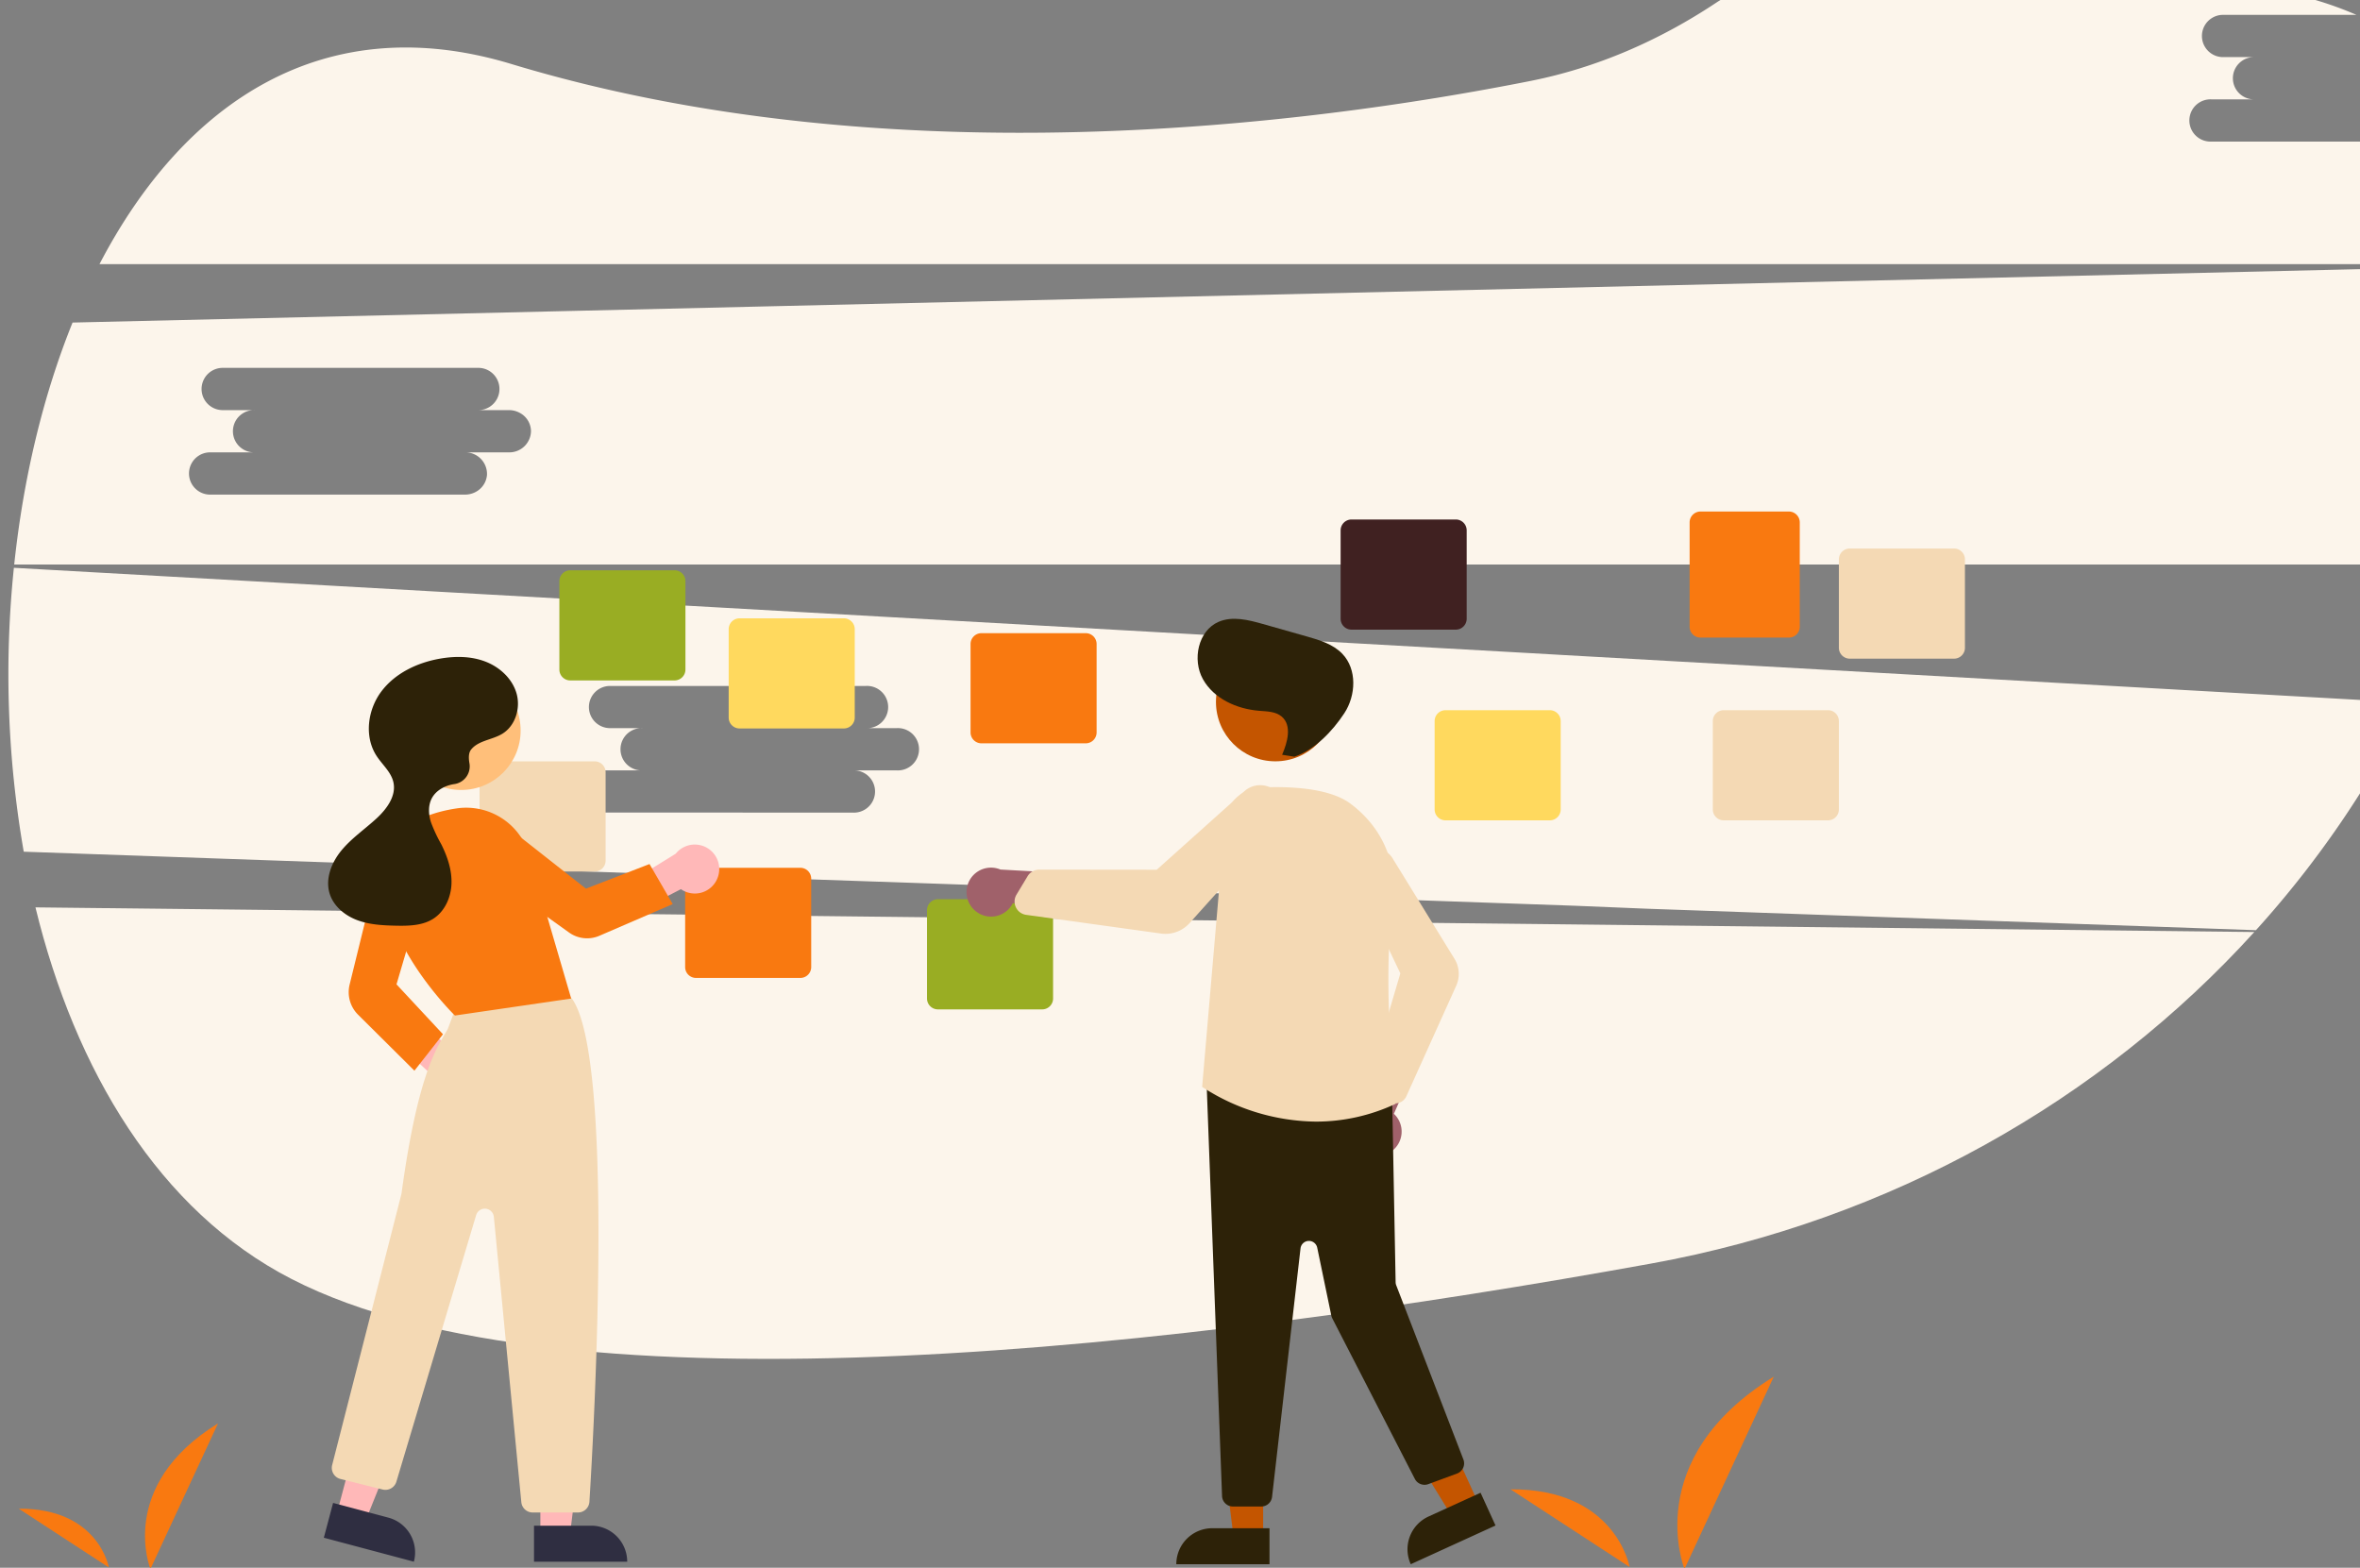 <svg xmlns="http://www.w3.org/2000/svg" xmlns:xlink="http://www.w3.org/1999/xlink" width="843" height="560" viewBox="0 0 843 560"><rect x="0" y="0" width="843" height="560" fill="#808080" stroke="none"/><defs><style>.a{fill:#fff;}.b{clip-path:url(#a);}.c{fill:#fcf5eb;isolation:isolate;}.d{fill:#f97910;}.e{fill:#fffbf6;}.f{fill:#99ad23;}.g{fill:#402121;}.h{fill:#f4d9b4;}.i{fill:#ffd95e;}.j{fill:#ffb8b8;}.k{fill:#2f2e41;}.l{fill:#ffbf7a;}.m{fill:#2d2208;}.n{fill:#c45500;}.o{fill:#a0616a;}</style><clipPath id="a"><rect class="a" width="843" height="560" transform="translate(1077 296)"/></clipPath></defs><g class="b" transform="translate(-1077 -296)"><g transform="translate(1080.021 273.825)"><path class="c" d="M11.99,428.39c14.14,58.115,44.079,108.351,91.4,132.7,98.339,50.606,320.128,24.506,485.644-5.457C674.612,540.137,749.9,497.4,804.572,437.195Z" transform="translate(-2.345 -82.102)"/><path class="c" d="M885.528,73.177H794.713a7.549,7.549,0,0,1-.493-15.09q.246-.008.493,0h15.694A7.549,7.549,0,1,1,809.914,43q.246-.008.492,0H799.2a7.549,7.549,0,0,1-.493-15.09q.246-.008.493,0h47.4a128.672,128.672,0,0,0-37.021-9.794c-129.2-15.959-175.351-5.4-191.632,5.424-20.12,13.392-42.494,23.243-66.437,27.991-79.748,15.814-228.887,34.84-364.062-6.092C120.261,25.146,70.331,59.5,40.4,116.959H901.3c-1.127-16.7-4.491-32.12-10.664-45.616A7.983,7.983,0,0,1,885.528,73.177Z" transform="translate(-7.89 -0.427)"/><path class="c" d="M553.96,308.754l-1.183-.072-12.354-.7-118.451-6.656-12.788-.724-188.6-10.623-52.86-2.97-8.37-.467-7.428-.418L1.935,277.68A369.6,369.6,0,0,0,5.46,379.086l126.194,4.435,10,.362,1.771.056,59.861,2.109,3.219.1,6.9.242,60.36,2.125,8.282.3,28.868.99h.539l4.241.153,14.446.507h0l12.676.443,24.144.845h.515l2.149.072,2.286.08h.5l38.478,1.352,10.784.386h.451l5.191.185h1.352l4.571.161,13.923.5h0l5.239.177,6.712.233h.249l9.223.33,26.671.942,7.34.25h.8l35.556,1.247,20.643.724,25.754,1.062,4.121.145,6.656.233,24.193.853,182.49,6.439A358.945,358.945,0,0,0,858.2,325.9ZM210.839,365.09a7.984,7.984,0,0,1-5.223-1.932h0a7.471,7.471,0,0,1-1.658-2,7.244,7.244,0,0,1,.33-7.726h0a7.774,7.774,0,0,1,.877-1.038,7.945,7.945,0,0,1,5.674-2.35h15.694a7.557,7.557,0,0,1-.7-15.1q.348-.016.7,0H215.282c-.244.012-.489.012-.732,0a7.534,7.534,0,1,1,.732-15.05h90.8a7.549,7.549,0,1,1,0,15.05h11.267a7.557,7.557,0,0,1,.7,15.1q-.348.016-.7,0H301.653a7.549,7.549,0,1,1,.7,15.082q-.348.016-.7,0Z" transform="translate(0 -52.685)"/><path class="c" d="M893.948,143.57l-626.43,14.639-68.851,1.61L23.4,163.9C12.829,190.088,5.8,219.673,2.56,250.336H878.7a345.58,345.58,0,0,0,12.643-55.049C893.948,177.227,895,159.8,893.948,143.57ZM179.279,210.264H163.586a7.718,7.718,0,0,1,7.855,7.541v.459a7.549,7.549,0,0,1-3.485,5.819,8.053,8.053,0,0,1-4.354,1.272H72.787a7.549,7.549,0,0,1-.493-15.09q.246-.008.493,0H88.481a7.549,7.549,0,1,1-.493-15.09q.246-.008.493,0h-11.2a7.549,7.549,0,0,1-.493-15.09q.246-.008.493,0h90.814a7.549,7.549,0,0,1,.493,15.09q-.246.008-.493,0H179.3a8.044,8.044,0,0,1,3.726.917,7.51,7.51,0,0,1,4.129,6.624,7.726,7.726,0,0,1-7.855,7.549Z" transform="translate(-0.504 -26.507)"/></g><g transform="translate(-147.876 -15.495)"><path class="d" d="M526.269,641.422s-12.072-29.714,24.142-52Z" transform="translate(752.339 230.518)"/><path class="d" d="M508.877,642.6s-3.682-21.179-32.183-21Z" transform="translate(754.885 228.798)"/><path class="d" d="M798.189,640.48s-15.949-39.256,31.895-68.7Z" transform="translate(1028.394 231.46)"/><path class="d" d="M775.212,642.036s-4.864-27.98-42.518-27.739" transform="translate(1031.756 229.189)"/><path class="e" d="M1081.993,645.893H446.668c-.922,0-1.668-.424-1.668-.947s.745-.947,1.668-.947h635.324c.92,0,1.667.424,1.667.947S1082.913,645.893,1081.993,645.893Z" transform="translate(771.005 227.602)"/><path class="f" d="M35.458,45.03H3.888A3.892,3.892,0,0,1,0,41.142V3.888A3.893,3.893,0,0,1,3.888,0h31.57a3.893,3.893,0,0,1,3.888,3.888V41.142A3.892,3.892,0,0,1,35.458,45.03Z" transform="translate(1469.716 515.2) rotate(90)"/><path class="d" d="M35.458,45.03H3.888A3.892,3.892,0,0,1,0,41.142V3.888A3.893,3.893,0,0,1,3.888,0h31.57a3.893,3.893,0,0,1,3.888,3.888V41.142A3.892,3.892,0,0,1,35.458,45.03Z" transform="translate(1514.643 621.47) rotate(90)"/><path class="d" d="M35.458,45.03H3.888A3.892,3.892,0,0,1,0,41.142V3.888A3.893,3.893,0,0,1,3.888,0h31.57a3.893,3.893,0,0,1,3.888,3.888V41.142A3.891,3.891,0,0,1,35.458,45.03Z" transform="translate(1616.592 537.664) rotate(90)"/><path class="g" d="M35.458,45.03H3.888A3.892,3.892,0,0,1,0,41.142V3.888A3.893,3.893,0,0,1,3.888,0h31.57a3.893,3.893,0,0,1,3.888,3.888V41.142A3.892,3.892,0,0,1,35.458,45.03Z" transform="translate(1748.781 497.057) rotate(90)"/><path class="d" d="M695.01,188.5H663.44a3.892,3.892,0,0,1-3.888-3.888V147.356a3.893,3.893,0,0,1,3.888-3.888h31.57a3.893,3.893,0,0,1,3.888,3.888V184.61A3.892,3.892,0,0,1,695.01,188.5Z" transform="translate(1168.863 350.746)"/><path class="h" d="M35.458,45.03H3.888A3.892,3.892,0,0,1,0,41.142V3.888A3.893,3.893,0,0,1,3.888,0h31.57a3.893,3.893,0,0,1,3.888,3.888V41.142A3.892,3.892,0,0,1,35.458,45.03Z" transform="translate(1926.761 507.424) rotate(90)"/><path class="h" d="M35.458,45.03H3.888A3.892,3.892,0,0,1,0,41.142V3.888A3.893,3.893,0,0,1,3.888,0h31.57a3.893,3.893,0,0,1,3.888,3.888V41.142A3.892,3.892,0,0,1,35.458,45.03Z" transform="translate(1881.731 565.175) rotate(90)"/><path class="i" d="M35.458,45.03H3.888A3.892,3.892,0,0,1,0,41.142V3.888A3.893,3.893,0,0,1,3.888,0h31.57a3.893,3.893,0,0,1,3.888,3.888V41.142A3.892,3.892,0,0,1,35.458,45.03Z" transform="translate(1782.363 565.175) rotate(90)"/><path class="f" d="M35.458,45.03H3.888A3.892,3.892,0,0,1,0,41.142V3.888A3.893,3.893,0,0,1,3.888,0h31.57a3.893,3.893,0,0,1,3.888,3.888V41.142A3.892,3.892,0,0,1,35.458,45.03Z" transform="translate(1601.041 632.701) rotate(90)"/><path class="h" d="M35.458,45.03H3.888A3.892,3.892,0,0,1,0,41.142V3.888A3.893,3.893,0,0,1,3.888,0h31.57a3.893,3.893,0,0,1,3.888,3.888V41.142A3.892,3.892,0,0,1,35.458,45.03Z" transform="translate(1441.204 583.455) rotate(90)"/><path class="i" d="M35.458,45.03H3.888A3.892,3.892,0,0,1,0,41.142V3.888A3.893,3.893,0,0,1,3.888,0h31.57a3.893,3.893,0,0,1,3.888,3.888V41.142A3.892,3.892,0,0,1,35.458,45.03Z" transform="translate(1530.194 532.356) rotate(90)"/><path class="j" d="M144.339,384.446a8.686,8.686,0,0,1-7.517-11l-22.146-20.615,11.71-2.97,21.777,17.662a8.735,8.735,0,0,1-3.824,16.922Z" transform="translate(1242.977 322.673)"/><path class="j" d="M184.4,559.821H195l5.039-40.856H184.4Z" transform="translate(1233.493 299.671)"/><path class="k" d="M215.067,575.611h-33.29V562.751h0l20.427,0a12.863,12.863,0,0,1,12.863,12.862Z" transform="translate(1233.85 293.716)"/><path class="j" d="M100.345,551.185l10.236,2.725,15.38-38.184L110.854,511.7Z" transform="translate(1244.926 300.659)"/><path class="k" d="M127.048,574.334l-32.169-8.562h0l3.308-12.429h0l19.74,5.254a12.862,12.862,0,0,1,9.121,15.737Z" transform="translate(1245.67 294.995)"/><path class="h" d="M186.116,527.67H169.954a4.086,4.086,0,0,1-4.083-3.709l-9.812-101.891a3.238,3.238,0,0,0-6.325-.618l-28.488,95.211a4.1,4.1,0,0,1-4.925,2.8l-15.036-3.76a4.1,4.1,0,0,1-2.985-4.974l.006-.026c.246-.959,24.547-95.926,24.759-96.9,5.505-40.579,12.093-51.453,15.632-57.295.293-.483.562-.928.8-1.348.3-.526,2.17-5.741,3.355-9.128a4.138,4.138,0,0,1,2.1-2.572c14.87-7.6,32.268-2.341,37.245-.546a4.044,4.044,0,0,1,2.021,1.568c14.933,22.526,7.6,153.349,5.984,179.346A4.106,4.106,0,0,1,186.116,527.67Z" transform="translate(1245.221 324.087)"/><circle class="l" cx="21.22" cy="21.22" r="21.22" transform="translate(1368.407 551.233)"/><path class="d" d="M145.086,340.151l-.153-.148c-.286-.276-28.559-27.976-24.9-53.587,1.565-10.955,10.428-17.955,25.632-20.244a23.444,23.444,0,0,1,25.919,16.52l15.033,51.393Z" transform="translate(1242.293 334.091)"/><path class="d" d="M128.637,362.485,108.49,342.466a11.351,11.351,0,0,1-3.006-10.706l9.753-39.673a8.946,8.946,0,0,1,10.822-6.552q.285.07.565.159a8.994,8.994,0,0,1,5.883,11.054l-10.268,34.9,16.6,17.83Z" transform="translate(1244.271 331.458)"/><path class="j" d="M251.145,293.6a8.685,8.685,0,0,1-12.859,3.481l-26.9,13.94,1.189-11.842,23.843-14.756a8.735,8.735,0,0,1,14.722,9.176Z" transform="translate(1229.822 332.019)"/><path class="d" d="M227.459,301.055l-26.218,11.329a11.068,11.068,0,0,1-10.78-1.156l-33.34-23.888a8.947,8.947,0,0,1-2.061-12.484c.114-.158.232-.314.356-.464a8.995,8.995,0,0,1,12.449-1.355l28.587,22.5,22.724-8.791Z" transform="translate(1237.712 333.381)"/><path class="m" d="M147.719,236.685c2.618-3.281,7.509-3.457,11.1-5.62,4.71-2.835,6.658-9.168,5.14-14.451s-5.994-9.4-11.127-11.371-10.842-1.993-16.257-1.041c-8.061,1.417-16,5.18-20.913,11.723s-6.168,16.127-1.712,22.992c2.048,3.156,5.21,5.76,6.027,9.432,1.073,4.821-2.309,9.47-5.93,12.827-4.127,3.825-8.862,7.028-12.478,11.338s-6.027,10.2-4.377,15.579c1.382,4.507,5.405,7.828,9.816,9.49s9.215,1.9,13.928,2c4.577.089,9.438-.022,13.293-2.49,4.128-2.641,6.331-7.653,6.495-12.551s-1.474-9.7-3.668-14.078a54.127,54.127,0,0,1-3.7-7.931c-.869-2.789-1.02-5.954.372-8.521,1.463-2.7,4.422-4.328,7.435-4.919q.235-.047.5-.083a6.392,6.392,0,0,0,5.517-7.162c-.013-.1-.028-.2-.045-.293C146.793,239.638,146.823,237.806,147.719,236.685Z" transform="translate(1245.427 342.569)"/><path class="n" d="M480.768,560.868H470.176l-5.039-40.856H480.77Z" transform="translate(1195.307 299.529)"/><path class="m" d="M460.187,563.8h20.428v12.862h-33.29A12.862,12.862,0,0,1,460.187,563.8Z" transform="translate(1197.73 293.573)"/><path class="n" d="M567.273,547.562l-9.634,4.4-21.56-35.068,14.22-6.5Z" transform="translate(1185.657 300.836)"/><path class="m" d="M550.428,557.622l18.581-8.487h0l5.344,11.7h0l-30.28,13.831h0A12.862,12.862,0,0,1,550.428,557.622Z" transform="translate(1184.729 295.568)"/><path class="o" d="M534.273,401.315a8.693,8.693,0,0,0,.692-13.3l12.451-28.251-15.818,2.68-9.4,26.418a8.735,8.735,0,0,0,12.074,12.458Z" transform="translate(1187.812 321.327)"/><path class="m" d="M479.374,530.407H469.255a3.9,3.9,0,0,1-3.878-3.605l-5.518-147.36a3.89,3.89,0,0,1,4.256-4.151l58.521,6.215a3.889,3.889,0,0,1,3.51,3.8l1.226,65a3.028,3.028,0,0,0,.2,1.031l24.006,62.252a3.887,3.887,0,0,1-2.227,5.025l-.056.021-10.254,3.778a3.888,3.888,0,0,1-4.8-1.87L504.751,463.2a3.893,3.893,0,0,1-.35-.987l-5.037-24.273a3.024,3.024,0,0,0-5.965.27l-10.163,88.751A3.885,3.885,0,0,1,479.374,530.407Z" transform="translate(1196.026 319.216)"/><circle class="n" cx="21.22" cy="21.22" r="21.22" transform="translate(1659.218 540.998)"/><path class="h" d="M498.715,376.885a75.735,75.735,0,0,1-40.5-12.267l-.206-.143.022-.25,8.117-94.533a13.323,13.323,0,0,1,12.613-12.149c10.52-.484,24.65.126,32.214,5.76,11.431,8.514,16.94,21.334,15.115,35.174-3.784,28.7.5,67.415,1,71.735l.036.312-.284.13A66.757,66.757,0,0,1,498.715,376.885Z" transform="translate(1196.276 335.248)"/><path class="h" d="M535.492,373.81a4.328,4.328,0,0,1-3.18-1.4l-4.641-5.065a4.34,4.34,0,0,1-.958-4.143L537.3,327.377l-16.1-33.819a7.611,7.611,0,0,1,13.573-6.88l21.854,35.459a10.322,10.322,0,0,1,.622,9.675l-17.806,39.454a4.311,4.311,0,0,1-3.255,2.488A4.466,4.466,0,0,1,535.492,373.81Z" transform="translate(1187.783 331.812)"/><path class="o" d="M364.176,306.469a8.687,8.687,0,0,0,12.958-3.091l30.618,3.971-7.036-14.418-28-1.56a8.735,8.735,0,0,0-8.543,15.1Z" transform="translate(1209.525 330.722)"/><path class="h" d="M434.363,309.7a11.55,11.55,0,0,1-1.593-.111l-48.168-6.68a4.788,4.788,0,0,1-3.673-2.688,4.85,4.85,0,0,1-.275-.716h0a4.806,4.806,0,0,1,.5-3.829l3.986-6.609a4.826,4.826,0,0,1,4.109-2.321h.007l41.986.048L462.6,258.7a8.5,8.5,0,0,1,11.646,12.369l-31.289,34.8A11.545,11.545,0,0,1,434.363,309.7Z" transform="translate(1206.825 335.368)"/><path class="m" d="M486.319,236.382c1.939-4.488,3.579-10.465-.14-13.638-2.157-1.84-5.264-1.845-8.091-2.074-7.963-.645-16.162-4.31-20.054-11.286s-1.719-17.353,5.625-20.5c4.951-2.122,10.625-.676,15.807.792l15.557,4.411c4.622,1.311,9.475,2.756,12.8,6.222,5.307,5.527,4.91,14.87.695,21.269s-10.563,13.072-17.831,15.5Z" transform="translate(1196.532 344.715)"/></g></g></svg>